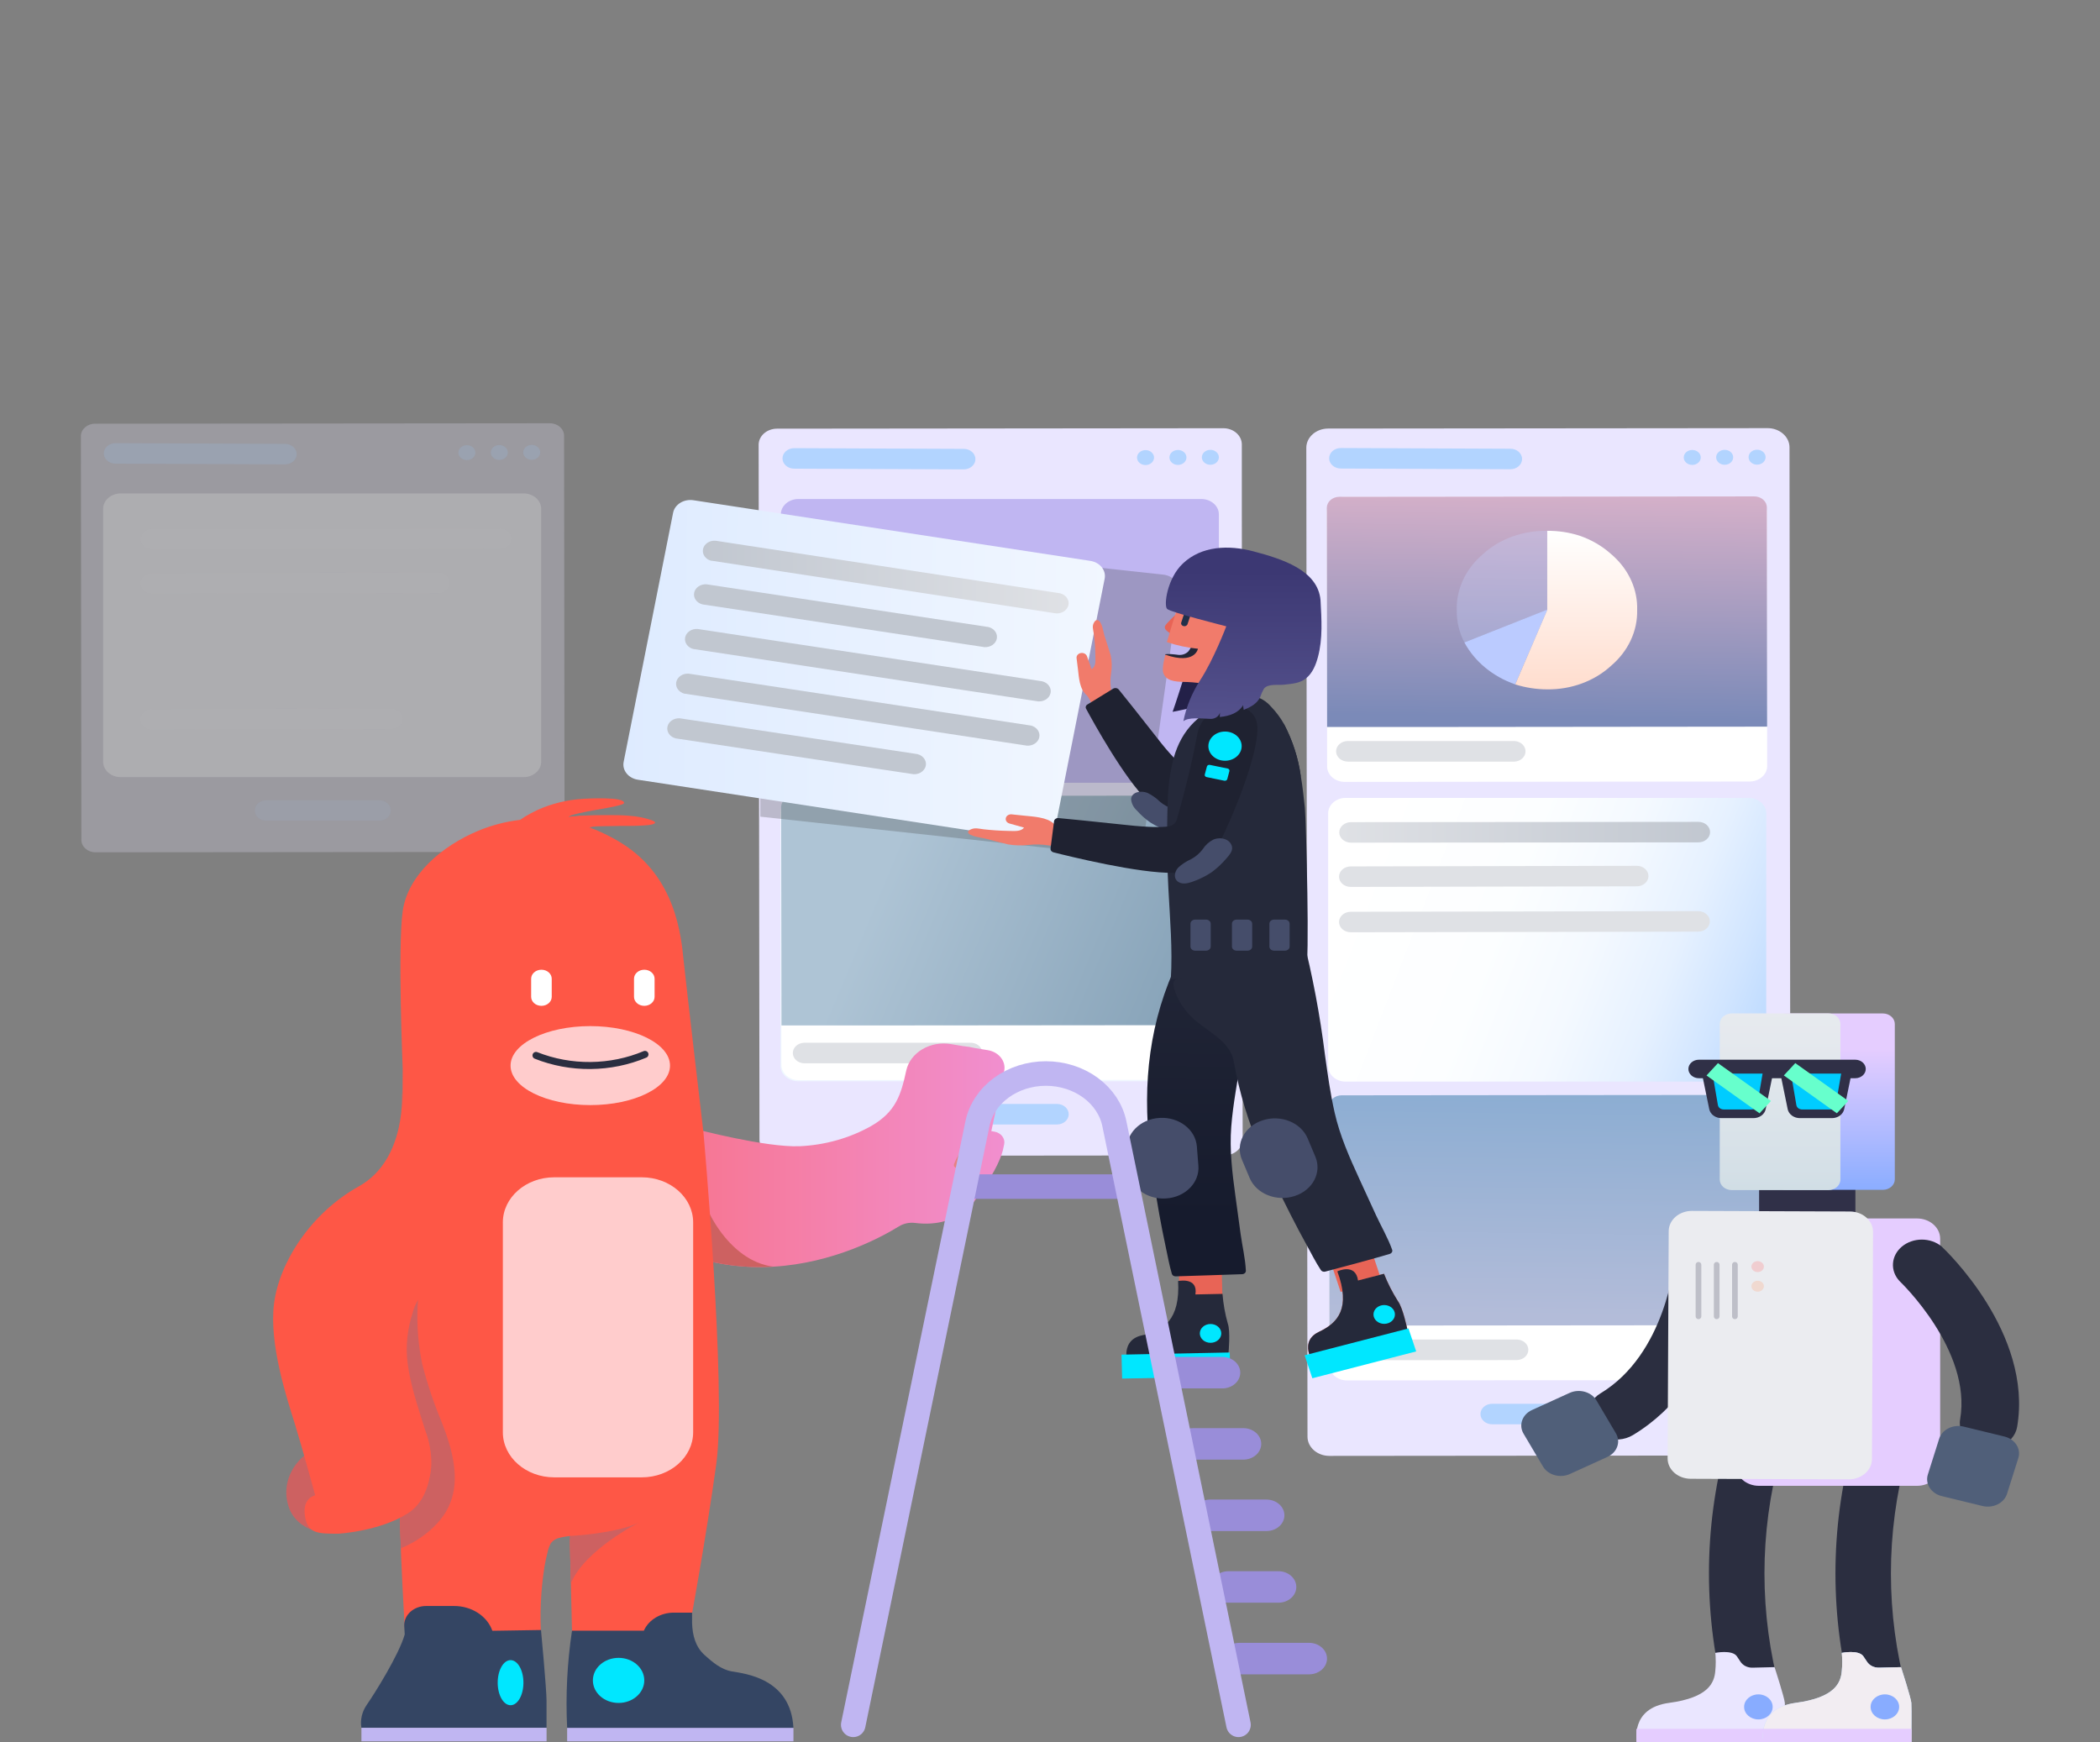 <svg width="804" height="667" viewBox="0 0 804 667" fill="none" xmlns="http://www.w3.org/2000/svg">
<rect x="0" y="0" width="804" height="667" fill="#808080" stroke="none"/>
<g opacity="0.5">
<path opacity="0.5" d="M210.534 162.067L36.388 162.227C33.393 162.23 30.967 164.363 30.97 166.991L31.155 321.594C31.158 324.222 33.589 326.35 36.584 326.347L210.73 326.187C213.725 326.185 216.151 324.052 216.148 321.424L215.963 166.821C215.96 164.193 213.53 162.064 210.534 162.067Z" fill="#EAE6FF"/>
<path opacity="0.5" d="M203.573 176.062C205.373 176.062 206.833 174.782 206.833 173.202C206.833 171.622 205.373 170.342 203.573 170.342C201.772 170.342 200.313 171.622 200.313 173.202C200.313 174.782 201.772 176.062 203.573 176.062Z" fill="#B2D4FF"/>
<path opacity="0.5" d="M191.162 176.114C192.962 176.114 194.422 174.833 194.422 173.253C194.422 171.673 192.962 170.393 191.162 170.393C189.362 170.393 187.902 171.673 187.902 173.253C187.902 174.833 189.362 176.114 191.162 176.114Z" fill="#B2D4FF"/>
<path opacity="0.5" d="M178.751 176.165C180.551 176.165 182.011 174.884 182.011 173.305C182.011 171.725 180.551 170.444 178.751 170.444C176.951 170.444 175.491 171.725 175.491 173.305C175.491 174.884 176.951 176.165 178.751 176.165Z" fill="#B2D4FF"/>
<path opacity="0.5" d="M109.125 177.807L44.205 177.538C43.019 177.538 41.881 177.124 41.042 176.388C40.203 175.652 39.732 174.654 39.732 173.613C39.732 172.572 40.203 171.573 41.042 170.837C41.881 170.101 43.019 169.688 44.205 169.688L109.125 169.957C110.311 169.957 111.449 170.37 112.288 171.106C113.127 171.843 113.598 172.841 113.598 173.882C113.598 174.923 113.127 175.921 112.288 176.657C111.449 177.393 110.311 177.807 109.125 177.807Z" fill="#B2D4FF"/>
<path opacity="0.5" d="M200.474 188.928H46.208C42.494 188.928 39.484 191.569 39.484 194.828V291.659C39.484 294.917 42.494 297.559 46.208 297.559H200.474C204.187 297.559 207.198 294.917 207.198 291.659V194.828C207.198 191.569 204.187 188.928 200.474 188.928Z" fill="white"/>
<path opacity="0.5" d="M58.327 210.362C57.14 210.362 56.002 209.948 55.164 209.212C54.325 208.476 53.853 207.477 53.853 206.436C53.853 205.396 54.325 204.397 55.164 203.661C56.002 202.925 57.14 202.511 58.327 202.511L191.352 202.396C192.538 202.396 193.676 202.81 194.515 203.546C195.354 204.282 195.825 205.28 195.825 206.321C195.825 207.362 195.354 208.36 194.515 209.096C193.676 209.833 192.538 210.246 191.352 210.246L58.327 210.362Z" fill="#DFE1E5"/>
<path opacity="0.5" d="M58.224 227.306C57.038 227.306 55.9 226.893 55.061 226.156C54.222 225.42 53.751 224.422 53.751 223.381C53.751 222.34 54.222 221.342 55.061 220.606C55.9 219.87 57.038 219.456 58.224 219.456L167.729 219.225C168.915 219.225 170.053 219.639 170.892 220.375C171.731 221.111 172.202 222.109 172.202 223.15C172.202 224.191 171.731 225.189 170.892 225.926C170.053 226.662 168.915 227.075 167.729 227.075L58.224 227.306Z" fill="#DFE1E5"/>
<path opacity="0.5" d="M58.224 279.396C57.038 279.396 55.9 278.983 55.061 278.246C54.222 277.51 53.751 276.512 53.751 275.471C53.751 274.43 54.222 273.432 55.061 272.696C55.9 271.959 57.038 271.546 58.224 271.546L149.705 271.302C150.891 271.302 152.029 271.716 152.868 272.452C153.707 273.188 154.178 274.186 154.178 275.227C154.178 276.268 153.707 277.267 152.868 278.003C152.029 278.739 150.891 279.152 149.705 279.152L58.239 279.396H58.224Z" fill="#DFE1E5"/>
<g opacity="0.5">
<path opacity="0.5" d="M102.006 314.26C100.819 314.26 99.681 313.846 98.843 313.11C98.004 312.374 97.532 311.376 97.532 310.335C97.532 309.294 98.004 308.295 98.843 307.559C99.681 306.823 100.819 306.41 102.006 306.41H145.159C146.345 306.41 147.483 306.823 148.322 307.559C149.16 308.295 149.632 309.294 149.632 310.335C149.632 311.376 149.16 312.374 148.322 313.11C147.483 313.846 146.345 314.26 145.159 314.26H102.006Z" fill="#B2D4FF"/>
</g>
</g>
<path d="M475.763 436.205C475.765 437.018 475.584 437.823 475.231 438.575C474.878 439.327 474.359 440.01 473.705 440.585C473.05 441.161 472.273 441.617 471.417 441.929C470.561 442.24 469.644 442.401 468.717 442.401L297.831 442.567C295.962 442.564 294.17 441.912 292.848 440.754C291.525 439.595 290.778 438.025 290.77 436.385L290.449 170.329C290.447 169.516 290.628 168.71 290.981 167.959C291.334 167.207 291.853 166.524 292.507 165.949C293.162 165.373 293.939 164.917 294.795 164.605C295.651 164.294 296.568 164.133 297.495 164.133L468.381 163.967C470.25 163.97 472.041 164.622 473.364 165.78C474.687 166.939 475.434 168.509 475.442 170.149V196.265L475.573 305.614L475.763 436.205Z" fill="#EAE6FF"/>
<path d="M361.537 430.549C360.35 430.549 359.213 430.135 358.374 429.399C357.535 428.663 357.064 427.665 357.064 426.624C357.064 425.583 357.535 424.584 358.374 423.848C359.213 423.112 360.35 422.698 361.537 422.698H404.69C405.876 422.698 407.014 423.112 407.853 423.848C408.692 424.584 409.163 425.583 409.163 426.624C409.163 427.665 408.692 428.663 407.853 429.399C407.014 430.135 405.876 430.549 404.69 430.549H361.537Z" fill="#B2D4FF"/>
<path d="M459.932 191.07H305.666C301.952 191.07 298.942 193.712 298.942 196.97V293.801C298.942 297.059 301.952 299.701 305.666 299.701H459.932C463.646 299.701 466.656 297.059 466.656 293.801V196.97C466.656 193.712 463.646 191.07 459.932 191.07Z" fill="#C0B6F2"/>
<path d="M459.8 305.358H305.535C301.821 305.358 298.81 307.999 298.81 311.258V408.088C298.81 411.347 301.821 413.989 305.535 413.989H459.8C463.514 413.989 466.525 411.347 466.525 408.088V311.258C466.525 307.999 463.514 305.358 459.8 305.358Z" fill="#EFF7FF"/>
<path d="M307.552 322.7C306.366 322.7 305.228 322.286 304.389 321.55C303.55 320.814 303.079 319.816 303.079 318.775C303.079 317.734 303.55 316.735 304.389 315.999C305.228 315.263 306.366 314.85 307.552 314.85L440.577 314.747C441.185 314.717 441.794 314.795 442.366 314.978C442.938 315.162 443.462 315.445 443.904 315.812C444.347 316.179 444.7 316.621 444.941 317.112C445.182 317.603 445.306 318.131 445.306 318.666C445.306 319.2 445.182 319.729 444.941 320.219C444.7 320.71 444.347 321.153 443.904 321.519C443.462 321.886 442.938 322.17 442.366 322.353C441.794 322.536 441.185 322.615 440.577 322.584L307.552 322.7Z" fill="#9CB4DB"/>
<path d="M307.45 339.657C306.263 339.657 305.125 339.243 304.287 338.507C303.448 337.771 302.976 336.773 302.976 335.732C302.976 334.691 303.448 333.692 304.287 332.956C305.125 332.22 306.263 331.807 307.45 331.807L416.954 331.563C418.141 331.563 419.279 331.977 420.117 332.713C420.956 333.449 421.428 334.447 421.428 335.488C421.428 336.529 420.956 337.527 420.117 338.263C419.279 339 418.141 339.413 416.954 339.413L307.435 339.657H307.45Z" fill="#9CB4DB"/>
<path d="M307.45 357.012C306.263 357.012 305.125 356.598 304.287 355.862C303.448 355.126 302.976 354.128 302.976 353.087C302.976 352.046 303.448 351.047 304.287 350.311C305.125 349.575 306.263 349.162 307.45 349.162L440.475 348.918C441.661 348.918 442.799 349.332 443.638 350.068C444.477 350.804 444.948 351.802 444.948 352.843C444.948 353.884 444.477 354.882 443.638 355.618C442.799 356.355 441.661 356.768 440.475 356.768L307.45 357.012Z" fill="#9CB4DB"/>
<path d="M333.572 398.609H307.727C305.111 398.609 302.991 400.47 302.991 402.765V406.357C302.991 408.652 305.111 410.513 307.727 410.513H333.572C336.188 410.513 338.309 408.652 338.309 406.357V402.765C338.309 400.47 336.188 398.609 333.572 398.609Z" fill="#31CBFF"/>
<path d="M463.396 177.961C465.197 177.961 466.656 176.68 466.656 175.1C466.656 173.521 465.197 172.24 463.396 172.24C461.596 172.24 460.136 173.521 460.136 175.1C460.136 176.68 461.596 177.961 463.396 177.961Z" fill="#B2D4FF"/>
<path d="M450.985 178.012C452.786 178.012 454.245 176.731 454.245 175.152C454.245 173.572 452.786 172.291 450.985 172.291C449.185 172.291 447.726 173.572 447.726 175.152C447.726 176.731 449.185 178.012 450.985 178.012Z" fill="#B2D4FF"/>
<path d="M438.575 178.063C440.375 178.063 441.835 176.783 441.835 175.203C441.835 173.623 440.375 172.343 438.575 172.343C436.774 172.343 435.315 173.623 435.315 175.203C435.315 176.783 436.774 178.063 438.575 178.063Z" fill="#B2D4FF"/>
<path d="M368.948 179.718L304.058 179.449C302.872 179.449 301.734 179.035 300.895 178.299C300.056 177.563 299.585 176.565 299.585 175.524C299.585 174.483 300.056 173.484 300.895 172.748C301.734 172.012 302.872 171.599 304.058 171.599L368.977 171.868C370.164 171.868 371.302 172.282 372.14 173.018C372.979 173.754 373.451 174.752 373.451 175.793C373.451 176.834 372.979 177.832 372.14 178.568C371.302 179.305 370.164 179.718 368.977 179.718H368.948Z" fill="#B2D4FF"/>
<path d="M460.266 304.665L305.796 304.807C302.074 304.81 299.06 307.461 299.064 310.726L299.18 407.685C299.183 410.951 302.204 413.596 305.926 413.592L460.396 413.45C464.118 413.447 467.132 410.797 467.128 407.531L467.012 310.572C467.008 307.306 463.988 304.662 460.266 304.665Z" fill="white"/>
<path d="M307.771 407.126C306.627 407.069 305.551 406.63 304.765 405.899C303.978 405.168 303.539 404.2 303.539 403.195C303.539 402.189 303.978 401.222 304.765 400.491C305.551 399.76 306.627 399.321 307.771 399.263H371.36C371.97 399.233 372.581 399.312 373.155 399.496C373.729 399.679 374.254 399.964 374.698 400.332C375.142 400.7 375.496 401.144 375.738 401.636C375.979 402.129 376.104 402.659 376.104 403.195C376.104 403.731 375.979 404.261 375.738 404.754C375.496 405.246 375.142 405.69 374.698 406.058C374.254 406.426 373.729 406.71 373.155 406.894C372.581 407.078 371.97 407.157 371.36 407.126H307.757H307.771Z" fill="#DFE1E5"/>
<path d="M467.022 308.859L467.139 392.517L336.511 392.632H299.19L299.073 308.988C299.071 308.434 299.194 307.886 299.434 307.374C299.674 306.862 300.027 306.397 300.473 306.005C300.918 305.612 301.447 305.301 302.03 305.089C302.613 304.877 303.237 304.768 303.868 304.768L462.227 304.614C462.86 304.614 463.487 304.724 464.072 304.938C464.657 305.152 465.187 305.465 465.633 305.86C466.079 306.254 466.431 306.723 466.669 307.238C466.908 307.753 467.027 308.304 467.022 308.859Z" fill="url(#paint0_linear_570_157)"/>
<path opacity="0.29" d="M290.975 203.358C291.431 203.314 291.892 203.314 292.349 203.358L445.416 220.033C447.187 220.229 448.797 221.033 449.894 222.269C450.99 223.505 451.482 225.072 451.263 226.626L437.683 322.7C437.46 324.251 436.546 325.662 435.141 326.624C433.735 327.585 431.953 328.019 430.184 327.831L291.092 312.695L290.975 203.358Z" fill="#4B4C4C"/>
<path d="M417.459 214.761L265.481 191.535C261.822 190.976 258.34 193.125 257.702 196.336L238.767 291.73C238.13 294.94 240.58 297.996 244.238 298.555L396.216 321.781C399.875 322.341 403.357 320.191 403.995 316.981L422.929 221.587C423.567 218.376 421.117 215.32 417.459 214.761Z" fill="url(#paint1_linear_570_157)"/>
<path d="M272.366 214.736C271.292 214.476 270.368 213.874 269.773 213.048C269.178 212.222 268.956 211.231 269.15 210.269C269.344 209.307 269.939 208.442 270.821 207.845C271.702 207.248 272.806 206.961 273.916 207.039L404.997 227.037C405.619 227.078 406.224 227.234 406.774 227.493C407.324 227.752 407.805 228.109 408.188 228.542C408.571 228.974 408.847 229.472 408.997 230.003C409.148 230.534 409.17 231.088 409.063 231.627C408.955 232.166 408.72 232.68 408.373 233.135C408.025 233.59 407.574 233.976 407.046 234.268C406.519 234.561 405.927 234.753 405.31 234.833C404.693 234.913 404.063 234.879 403.462 234.733L272.366 214.684V214.736Z" fill="url(#paint2_linear_570_157)"/>
<path d="M268.975 231.423C267.904 231.163 266.981 230.562 266.388 229.738C265.794 228.913 265.571 227.925 265.763 226.964C265.954 226.004 266.547 225.14 267.424 224.542C268.302 223.943 269.401 223.653 270.509 223.727L378.421 240.082C379.492 240.342 380.414 240.943 381.008 241.767C381.601 242.591 381.824 243.58 381.633 244.541C381.441 245.501 380.849 246.365 379.971 246.963C379.094 247.561 377.994 247.852 376.886 247.778L268.975 231.423Z" fill="url(#paint3_linear_570_157)"/>
<path d="M265.525 248.522C264.454 248.261 263.532 247.66 262.938 246.836C262.344 246.012 262.122 245.023 262.313 244.063C262.505 243.102 263.097 242.239 263.974 241.64C264.852 241.042 265.952 240.751 267.06 240.826L398.155 260.733C398.778 260.775 399.383 260.93 399.933 261.189C400.482 261.448 400.964 261.806 401.347 262.238C401.73 262.67 402.005 263.168 402.156 263.699C402.307 264.231 402.329 264.784 402.221 265.323C402.114 265.863 401.879 266.376 401.532 266.831C401.184 267.286 400.732 267.672 400.205 267.965C399.677 268.257 399.086 268.45 398.469 268.53C397.851 268.61 397.222 268.575 396.621 268.429L265.525 248.509V248.522Z" fill="url(#paint4_linear_570_157)"/>
<path d="M262.119 265.633C261.048 265.372 260.126 264.772 259.532 263.947C258.938 263.123 258.715 262.134 258.907 261.174C259.099 260.213 259.691 259.35 260.568 258.751C261.446 258.153 262.545 257.862 263.654 257.937L394.691 277.806C395.762 278.066 396.684 278.667 397.278 279.491C397.871 280.315 398.094 281.304 397.903 282.265C397.711 283.225 397.119 284.089 396.241 284.687C395.364 285.286 394.264 285.576 393.156 285.502L262.06 265.594L262.119 265.633Z" fill="url(#paint5_linear_570_157)"/>
<path d="M258.742 282.731C257.671 282.471 256.749 281.87 256.155 281.046C255.561 280.221 255.339 279.233 255.53 278.272C255.722 277.312 256.314 276.448 257.191 275.85C258.069 275.251 259.169 274.961 260.277 275.035L350.368 288.606C350.991 288.648 351.596 288.803 352.146 289.062C352.695 289.321 353.177 289.679 353.56 290.111C353.943 290.543 354.219 291.041 354.369 291.572C354.52 292.104 354.542 292.657 354.434 293.196C354.327 293.736 354.092 294.249 353.745 294.704C353.397 295.159 352.945 295.545 352.418 295.838C351.89 296.13 351.299 296.323 350.682 296.403C350.064 296.483 349.435 296.448 348.834 296.302L258.742 282.731Z" fill="url(#paint6_linear_570_157)"/>
<path d="M676.725 163.934L508.513 164.089C503.879 164.093 500.126 167.393 500.131 171.459L500.583 550.097C500.588 554.163 504.349 557.456 508.983 557.452L677.194 557.297C681.828 557.293 685.581 553.993 685.576 549.927L685.124 171.289C685.119 167.223 681.359 163.93 676.725 163.934Z" fill="#EAE6FF"/>
<path d="M571.278 545.35C570.092 545.35 568.954 544.936 568.115 544.2C567.277 543.464 566.805 542.466 566.805 541.425C566.805 540.384 567.277 539.385 568.115 538.649C568.954 537.913 570.092 537.5 571.278 537.5H614.431C615.618 537.5 616.755 537.913 617.594 538.649C618.433 539.385 618.905 540.384 618.905 541.425C618.905 542.466 618.433 543.464 617.594 544.2C616.755 544.936 615.618 545.35 614.431 545.35H571.293H571.278Z" fill="#B2D4FF"/>
<path d="M672.714 177.91C674.514 177.91 675.974 176.629 675.974 175.049C675.974 173.469 674.514 172.189 672.714 172.189C670.914 172.189 669.454 173.469 669.454 175.049C669.454 176.629 670.914 177.91 672.714 177.91Z" fill="#B2D4FF"/>
<path d="M660.303 177.961C662.104 177.961 663.563 176.68 663.563 175.1C663.563 173.521 662.104 172.24 660.303 172.24C658.503 172.24 657.043 173.521 657.043 175.1C657.043 176.68 658.503 177.961 660.303 177.961Z" fill="#B2D4FF"/>
<path d="M647.892 178.012C649.693 178.012 651.152 176.731 651.152 175.152C651.152 173.572 649.693 172.291 647.892 172.291C646.092 172.291 644.632 173.572 644.632 175.152C644.632 176.731 646.092 178.012 647.892 178.012Z" fill="#B2D4FF"/>
<path d="M578.266 179.667L513.347 179.397C512.16 179.397 511.022 178.984 510.184 178.248C509.345 177.512 508.873 176.513 508.873 175.472C508.873 174.431 509.345 173.433 510.184 172.697C511.022 171.961 512.16 171.547 513.347 171.547L578.266 171.817C579.452 171.817 580.59 172.23 581.429 172.966C582.268 173.702 582.739 174.701 582.739 175.742C582.739 176.783 582.268 177.781 581.429 178.517C580.59 179.253 579.452 179.667 578.266 179.667Z" fill="#B2D4FF"/>
<path d="M669.483 305.512H515.218C511.504 305.512 508.493 308.153 508.493 311.412V408.243C508.493 411.501 511.504 414.143 515.218 414.143H669.483C673.197 414.143 676.208 411.501 676.208 408.243V311.412C676.208 308.153 673.197 305.512 669.483 305.512Z" fill="url(#paint7_linear_570_157)"/>
<path d="M517.22 322.648C516.034 322.648 514.896 322.235 514.057 321.499C513.218 320.763 512.747 319.764 512.747 318.723C512.747 317.682 513.218 316.684 514.057 315.948C514.896 315.212 516.034 314.798 517.22 314.798L650.246 314.683C651.432 314.683 652.57 315.096 653.409 315.832C654.248 316.569 654.719 317.567 654.719 318.608C654.719 319.649 654.248 320.647 653.409 321.383C652.57 322.119 651.432 322.533 650.246 322.533L517.22 322.648Z" fill="url(#paint8_linear_570_157)"/>
<path d="M517.133 339.593C515.946 339.593 514.809 339.179 513.97 338.443C513.131 337.707 512.66 336.709 512.66 335.668C512.66 334.627 513.131 333.629 513.97 332.892C514.809 332.156 515.946 331.743 517.133 331.743L626.652 331.512C627.838 331.512 628.976 331.925 629.815 332.662C630.654 333.398 631.125 334.396 631.125 335.437C631.125 336.478 630.654 337.476 629.815 338.212C628.976 338.948 627.838 339.362 626.652 339.362L517.147 339.593H517.133Z" fill="url(#paint9_linear_570_157)"/>
<path d="M517.133 356.961C515.946 356.961 514.809 356.547 513.97 355.811C513.131 355.075 512.66 354.076 512.66 353.035C512.66 351.994 513.131 350.996 513.97 350.26C514.809 349.524 515.946 349.11 517.133 349.11L650.158 348.867C651.345 348.867 652.482 349.28 653.321 350.016C654.16 350.752 654.631 351.751 654.631 352.792C654.631 353.833 654.16 354.831 653.321 355.567C652.482 356.303 651.345 356.717 650.158 356.717L517.133 356.961Z" fill="url(#paint10_linear_570_157)"/>
<path d="M670.554 419.298L515.586 419.441C511.856 419.444 508.836 422.1 508.84 425.373L508.956 522.64C508.96 525.912 511.987 528.563 515.717 528.559L670.684 528.417C674.414 528.414 677.434 525.758 677.43 522.485L677.314 425.218C677.31 421.945 674.284 419.295 670.554 419.298Z" fill="url(#paint11_linear_570_157)"/>
<path d="M516.855 520.773C516.243 520.804 515.63 520.724 515.055 520.54C514.479 520.356 513.952 520.07 513.507 519.701C513.061 519.332 512.706 518.886 512.464 518.393C512.221 517.899 512.096 517.367 512.096 516.829C512.096 516.291 512.221 515.759 512.464 515.265C512.706 514.771 513.061 514.326 513.507 513.957C513.952 513.588 514.479 513.302 515.055 513.118C515.63 512.933 516.243 512.854 516.855 512.885H580.649C581.839 512.885 582.98 513.299 583.822 514.038C584.664 514.776 585.136 515.778 585.136 516.822C585.136 517.867 584.664 518.868 583.822 519.607C582.98 520.345 581.839 520.76 580.649 520.76L516.855 520.824V520.773Z" fill="#DFE1E5"/>
<path d="M677.333 423.494L677.436 507.407L546.398 507.523H508.961L508.859 423.622C508.857 423.067 508.98 422.517 509.221 422.003C509.462 421.49 509.815 421.023 510.262 420.63C510.709 420.236 511.24 419.924 511.824 419.711C512.409 419.499 513.035 419.389 513.668 419.389L672.509 419.235C673.145 419.235 673.775 419.345 674.362 419.56C674.949 419.774 675.482 420.088 675.931 420.484C676.379 420.88 676.734 421.349 676.975 421.866C677.215 422.382 677.337 422.936 677.333 423.494Z" fill="url(#paint12_linear_570_157)"/>
<path d="M669.695 190.121L514.728 190.263C510.998 190.267 507.978 192.922 507.982 196.195L508.098 293.462C508.102 296.735 511.128 299.385 514.858 299.382L669.826 299.239C673.556 299.236 676.576 296.58 676.572 293.307L676.456 196.041C676.452 192.768 673.425 190.117 669.695 190.121Z" fill="white"/>
<path d="M516.022 291.607C514.831 291.607 513.69 291.192 512.848 290.454C512.007 289.715 511.534 288.714 511.534 287.669C511.534 286.625 512.007 285.623 512.848 284.885C513.69 284.146 514.831 283.731 516.022 283.731H579.815C580.963 283.789 582.043 284.23 582.832 284.963C583.622 285.696 584.061 286.667 584.061 287.676C584.061 288.685 583.622 289.655 582.832 290.389C582.043 291.122 580.963 291.563 579.815 291.62H516.036L516.022 291.607Z" fill="#DFE1E5"/>
<path d="M676.456 194.315L676.559 278.229L545.536 278.357H508.084L507.982 194.456C507.98 193.901 508.103 193.351 508.344 192.837C508.584 192.324 508.938 191.857 509.385 191.464C509.832 191.071 510.363 190.759 510.947 190.546C511.532 190.333 512.158 190.223 512.791 190.223L671.632 190.069C672.268 190.068 672.897 190.176 673.484 190.389C674.071 190.602 674.604 190.915 675.053 191.31C675.501 191.705 675.856 192.173 676.097 192.689C676.338 193.205 676.46 193.758 676.456 194.315Z" fill="url(#paint13_linear_570_157)"/>
<path fill-rule="evenodd" clip-rule="evenodd" d="M592.372 233.565L580.122 262.054C571.544 259.058 564.583 253.312 560.651 245.982L592.285 233.45L592.372 233.565Z" fill="#BBCBFF"/>
<path fill-rule="evenodd" clip-rule="evenodd" d="M592.372 203.243V233.565L592.285 233.501L560.651 245.982C558.636 242.085 557.638 237.844 557.727 233.565C557.727 233.04 557.727 232.501 557.727 231.975C558.025 224.496 561.608 217.409 567.726 212.196C567.799 212.196 567.843 212.119 567.843 212.08C571.002 209.226 574.794 206.969 578.985 205.449C583.176 203.929 587.677 203.178 592.212 203.243H592.372Z" fill="#C7D4FF" fill-opacity="0.3"/>
<path fill-rule="evenodd" clip-rule="evenodd" d="M580.122 262.054L592.372 233.565V203.243C596.568 203.211 600.736 203.837 604.681 205.09C609.22 206.643 613.331 209.026 616.741 212.08C622.964 217.318 626.578 224.501 626.798 232.065C626.798 232.569 626.798 233.069 626.798 233.565C626.895 237.548 626.052 241.506 624.324 245.19C622.596 248.873 620.019 252.204 616.756 254.974C613.602 257.865 609.802 260.155 605.594 261.7C601.386 263.245 596.86 264.012 592.299 263.952C588.147 263.933 584.028 263.291 580.122 262.054Z" fill="url(#paint14_linear_570_157)"/>
<path d="M384.458 438.116L383.961 440.425C382.894 444.517 379.81 450.892 372.617 460.499C372.617 460.499 366.127 470.222 350.369 468.26C348.201 467.983 345.995 468.442 344.2 469.542C337.431 473.711 319.129 483.652 296.047 484.999C292.153 485.232 288.243 485.207 284.353 484.922C279.135 484.528 273.979 483.646 268.974 482.292C265.9 481.483 262.887 480.502 259.955 479.355L263.653 452.329L266.402 432.332C266.402 432.332 292.948 439.361 306.075 438.886C315.863 438.45 325.349 435.77 333.587 431.113C343.001 425.687 344.974 419.12 346.962 409.897C347.706 406.58 349.912 403.654 353.102 401.756C356.291 399.859 360.205 399.143 363.993 399.764L368.729 400.546C370.211 400.679 371.678 400.919 373.114 401.265L378.231 402.111C380.265 402.45 382.063 403.483 383.23 404.984C384.397 406.484 384.839 408.33 384.458 410.115L382.543 419.094L379.532 433.101L380.701 433.294C381.923 433.505 383.001 434.129 383.703 435.031C384.406 435.933 384.677 437.041 384.458 438.116Z" fill="url(#paint15_linear_570_157)"/>
<path d="M296.004 484.986C292.109 485.219 288.199 485.194 284.309 484.909C279.106 484.516 273.966 483.639 268.975 482.292C268.682 477.739 266.913 450.559 266.796 448.711C267.673 461.564 278.959 482.78 296.004 484.986Z" fill="#CD6161"/>
<path d="M274.237 560.537C270.305 589.038 264.384 621.003 264.384 621.003L260.452 633.958L219.097 628.827V628.519C219.01 624.722 218.917 620.926 218.82 617.129L218.381 598.735L218.206 591.552C218.206 591.039 218.206 590.513 218.206 589.987C218.219 589.655 218.268 589.324 218.352 589C218.437 588.71 218.486 588.413 218.498 588.114C218.145 588.124 217.793 588.158 217.445 588.217L216.364 588.371C215.656 588.472 214.957 588.618 214.273 588.807C213.558 588.955 212.884 589.228 212.292 589.609C211.699 589.99 211.2 590.472 210.823 591.026C210.261 592.086 209.862 593.208 209.639 594.361C209.157 596.157 208.791 597.966 208.47 599.8C206.999 609.092 206.593 618.489 207.257 627.852L155.084 625.287C155.084 625.287 154.119 609.612 153.491 594.053C153.491 593.643 153.491 593.232 153.491 592.835C153.315 588.551 153.169 584.318 153.082 580.457C153.082 580.021 153.082 579.597 153.082 579.174C152.95 573.299 152.965 568.399 153.199 565.68L154.178 409.32C154.178 409.32 152.219 362.668 154.178 348.854C156.137 335.039 169.103 323.982 182.976 318.146C188.055 316.019 193.479 314.595 199.056 313.926C199.246 313.926 200.664 312.874 200.839 312.772C202.469 311.784 204.162 310.88 205.912 310.065C211.262 307.678 217.102 306.252 223.088 305.871C224.915 305.743 238.92 305.011 238.92 307.384C238.92 307.923 237.531 308.205 237.122 308.334C235.66 308.744 234.096 309.026 232.575 309.321C228.775 310.027 224.915 310.604 221.144 311.515C220.471 311.681 219.799 311.823 219.141 312.028C218.577 312.171 218.071 312.451 217.679 312.836C218.188 312.678 218.72 312.583 219.258 312.554C219.872 312.554 220.486 312.554 221.1 312.425C221.714 312.297 222.401 312.323 223.044 312.297C226.085 312.143 229.125 312.092 232.166 312.092C235.207 312.092 238.116 312.092 241.083 312.361C243.932 312.556 246.734 313.114 249.401 314.016C252.441 315.106 249.781 315.748 248.334 315.914C245.672 316.149 242.998 316.256 240.323 316.235C238.349 316.235 236.376 316.235 234.476 316.299C232.575 316.363 230.719 316.299 228.848 316.402C227.776 316.407 226.709 316.537 225.675 316.787C226.387 317.143 227.136 317.44 227.912 317.672C228.658 317.979 229.374 318.3 230.134 318.634C231.596 319.313 233.058 320.045 234.519 320.827L234.753 320.942C235.894 321.571 237.019 322.225 238.116 322.931C258.786 335.886 260.759 358.346 261.739 367.825C262.718 377.304 269.311 433.55 269.311 433.55C269.311 433.55 278.169 531.971 274.237 560.537Z" fill="url(#paint16_linear_570_157)"/>
<path d="M115.908 557.856C113.068 560.412 111.084 563.605 110.174 567.085C109.264 570.564 109.462 574.196 110.747 577.584C111.785 580.327 113.805 582.703 116.507 584.356C119.262 586.044 122.546 586.94 125.906 586.922C125.419 586.697 124.998 586.376 124.676 585.984C124.354 585.592 124.14 585.141 124.05 584.664C123.29 581.791 123.743 578.866 123.699 575.955C123.655 573.043 122.427 571.029 121.638 568.361C120.331 563.949 119.735 559.398 119.869 554.842C118.422 555.711 117.093 556.722 115.908 557.856Z" fill="#CD6161"/>
<path d="M167.276 583.394C163.54 587.41 158.817 590.633 153.462 592.822C153.286 588.538 153.14 584.305 153.052 580.444C153.052 580.008 153.052 579.585 153.052 579.161C162.92 574.621 165.931 565.334 164.981 557.022C164.001 548.39 158.096 536.294 156.122 522.479C155.633 518.954 155.588 515.392 155.991 511.858C156.35 508.73 157.02 505.636 157.993 502.61C158.438 500.87 159.152 499.192 160.113 497.621C159.996 498.518 159.894 499.404 159.879 500.301C159.544 507.739 160.156 515.187 161.706 522.505C163.574 529.747 165.957 536.88 168.84 543.862C173.956 556.766 178.225 571.735 167.276 583.394Z" fill="#CD6161"/>
<path d="M153.871 417.298C153.871 417.298 156.093 443.812 137.411 454.227C118.729 464.643 106.888 483.601 104.915 499.121C102.941 514.642 109.841 535.409 112.794 544.913C115.747 554.418 120.673 572.555 120.673 572.555C120.673 572.555 115.747 573.415 116.726 580.329C117.706 587.242 121.652 587.242 129.532 587.242C129.532 587.242 145.275 586.37 156.108 579.469C166.94 572.568 165.96 555.278 163.007 548.364C163.007 548.364 148.228 519.85 160.084 496.53L153.871 417.298Z" fill="url(#paint17_linear_570_157)"/>
<path d="M245.688 450.777H212.212C201.337 450.777 192.521 458.512 192.521 468.054V548.389C192.521 557.932 201.337 565.667 212.212 565.667H245.688C256.563 565.667 265.379 557.932 265.379 548.389V468.054C265.379 458.512 256.563 450.777 245.688 450.777Z" fill="#FFCCCC"/>
<path d="M225.997 423.135C242.854 423.135 256.52 416.364 256.52 408.012C256.52 399.659 242.854 392.889 225.997 392.889C209.14 392.889 195.474 399.659 195.474 408.012C195.474 416.364 209.14 423.135 225.997 423.135Z" fill="#FFCCCC"/>
<path d="M205.21 404.112C211.774 406.727 218.912 408.046 226.12 407.978C233.329 407.909 240.432 406.454 246.93 403.715" stroke="#2B2E40" stroke-width="2.69" stroke-linecap="round" stroke-linejoin="round"/>
<path d="M303.78 661.561H217.138V666.743H303.78V661.561Z" fill="#C0B6F2"/>
<path d="M209.259 661.561H138.376V666.743H209.259V661.561Z" fill="#C0B6F2"/>
<path d="M207.125 624.12L188.575 624.415L188.472 624.338C187.493 621.594 185.535 619.198 182.888 617.503C180.241 615.808 177.043 614.904 173.766 614.923H163.227C162.085 614.911 160.953 615.104 159.9 615.49C158.847 615.877 157.895 616.448 157.102 617.168C156.31 617.889 155.693 618.744 155.291 619.681C154.889 620.619 154.709 621.618 154.763 622.619L154.953 625.813C152.731 633.65 143.258 648.696 140.335 652.89C138.572 655.49 137.876 658.541 138.361 661.536H209.245V651.159C209.259 646.874 207.125 624.12 207.125 624.12Z" fill="#344563"/>
<path d="M280.143 639.961C276.006 639.23 272.673 636.318 269.822 633.765C266.212 630.546 265.13 626.069 264.969 621.554V618.745C264.969 618.322 264.969 617.911 264.969 617.462H257.982C255.497 617.464 253.071 618.125 251.023 619.359C248.975 620.593 247.4 622.342 246.506 624.376H218.995C217.147 636.705 216.526 649.151 217.138 661.574H303.766C302.786 642.552 285.055 640.82 280.143 639.961Z" fill="#344563"/>
<path d="M236.829 652.044C242.263 652.044 246.667 648.179 246.667 643.411C246.667 638.644 242.263 634.779 236.829 634.779C231.396 634.779 226.991 638.644 226.991 643.411C226.991 648.179 231.396 652.044 236.829 652.044Z" fill="#00E7FF"/>
<path d="M195.474 652.916C198.195 652.916 200.401 649.051 200.401 644.283C200.401 639.516 198.195 635.651 195.474 635.651C192.754 635.651 190.548 639.516 190.548 644.283C190.548 649.051 192.754 652.916 195.474 652.916Z" fill="#00E7FF"/>
<path d="M207.3 371.301H207.286C205.114 371.301 203.354 372.846 203.354 374.751V381.678C203.354 383.584 205.114 385.128 207.286 385.128H207.3C209.472 385.128 211.233 383.584 211.233 381.678V374.751C211.233 372.846 209.472 371.301 207.3 371.301Z" fill="white"/>
<path d="M246.682 371.301H246.667C244.495 371.301 242.735 372.846 242.735 374.751V381.678C242.735 383.584 244.495 385.128 246.667 385.128H246.682C248.854 385.128 250.614 383.584 250.614 381.678V374.751C250.614 372.846 248.854 371.301 246.682 371.301Z" fill="white"/>
<path d="M244.708 582.945C244.708 582.945 223.921 593.309 218.556 606.265L218.118 588.127C218.118 588.127 235.835 587.268 244.708 582.945Z" fill="#CD6161"/>
<path d="M368.13 446.377C369.807 442.204 372.748 438.51 376.637 435.692C378.099 434.615 375.994 432.793 374.547 433.858C370.286 436.985 367.081 441.074 365.279 445.684C364.65 447.262 367.501 447.942 368.203 446.377H368.13Z" fill="#E68181"/>
<path d="M673.489 464.399H710.356V455.317H673.489V464.399Z" fill="#303048"/>
<path d="M614.198 550.275C615.945 550.993 617.875 551.299 619.798 551.162C621.721 551.025 623.57 550.449 625.161 549.493C659.251 528.97 662.964 485.64 663.169 483.806C663.272 481.283 662.251 478.824 660.323 476.951C658.395 475.077 655.712 473.936 652.841 473.769C649.97 473.602 647.138 474.423 644.946 476.057C642.753 477.691 641.372 480.011 641.095 482.523C641.095 483.088 637.806 518.439 612.707 533.536C611.113 534.502 609.836 535.818 609.003 537.353C608.171 538.888 607.812 540.587 607.963 542.282C608.114 543.976 608.77 545.607 609.864 547.009C610.958 548.412 612.452 549.538 614.198 550.275Z" fill="#2B2E40"/>
<path d="M618.66 548.799L611.212 536.208C609.267 532.919 604.652 531.637 600.904 533.344L586.554 539.879C582.807 541.586 581.345 545.635 583.29 548.924L590.738 561.515C592.683 564.804 597.298 566.086 601.046 564.379L615.396 557.844C619.144 556.137 620.605 552.088 618.66 548.799Z" fill="#505F79"/>
<path d="M683.853 455.587H720.837C723.38 455.587 725.442 453.778 725.442 451.546V392.081C725.442 389.849 723.38 388.04 720.837 388.04H683.853C681.31 388.04 679.248 389.849 679.248 392.081V451.546C679.248 453.778 681.31 455.587 683.853 455.587Z" fill="url(#paint18_linear_570_157)"/>
<path d="M663.037 455.689H699.992C702.543 455.689 704.611 453.875 704.611 451.636V392.081C704.611 389.842 702.543 388.027 699.992 388.027H663.037C660.486 388.027 658.418 389.842 658.418 392.081V451.636C658.418 453.875 660.486 455.689 663.037 455.689Z" fill="url(#paint19_linear_570_157)"/>
<path d="M650.451 412.847H710.283C712.511 412.847 714.318 411.262 714.318 409.307V409.294C714.318 407.339 712.511 405.754 710.283 405.754H650.451C648.222 405.754 646.416 407.339 646.416 409.294V409.307C646.416 411.262 648.222 412.847 650.451 412.847Z" fill="#303047"/>
<path d="M689.174 428.124H701.351C702.469 428.128 703.553 427.788 704.413 427.162C705.274 426.536 705.856 425.664 706.058 424.7L708.982 410.462H681.514L684.438 424.751C684.653 425.71 685.245 426.573 686.11 427.19C686.976 427.806 688.06 428.137 689.174 428.124Z" fill="#303047"/>
<path d="M659.148 428.124H671.325C672.439 428.125 673.517 427.782 674.372 427.156C675.227 426.53 675.804 425.661 676.003 424.699L678.927 410.41H651.474L654.398 424.699C654.598 425.672 655.186 426.55 656.056 427.177C656.927 427.804 658.022 428.14 659.148 428.124Z" fill="#303047"/>
<path d="M659.909 424.802H670.565C671.096 424.801 671.608 424.634 672.01 424.331C672.413 424.027 672.678 423.607 672.758 423.147L674.819 411.064H655.64L657.716 423.147C657.796 423.607 658.061 424.027 658.463 424.331C658.866 424.634 659.378 424.801 659.909 424.802Z" fill="#00CCFF"/>
<path d="M653.35 411.79L673.651 426.277L678.032 421.55L657.731 407.064L653.35 411.79Z" fill="#67FFCC"/>
<path d="M689.978 424.802H700.635C701.165 424.801 701.678 424.634 702.08 424.331C702.482 424.027 702.747 423.607 702.828 423.147L704.903 411.064H685.681L687.756 423.147C687.834 423.613 688.103 424.038 688.512 424.342C688.921 424.647 689.442 424.81 689.978 424.802Z" fill="#00CCFF"/>
<path d="M682.958 411.778L703.258 426.265L707.639 421.538L687.339 407.052L682.958 411.778Z" fill="#67FFCC"/>
<path d="M681.544 647.606L660.873 652.018C652.088 619.421 652.088 585.476 660.873 552.879L681.544 557.291C673.533 586.986 673.533 617.911 681.544 647.606Z" fill="#2B2E40"/>
<path d="M679.409 638.332C679.409 638.332 683.181 650.004 683.341 652.018C683.502 654.032 683.341 667 683.341 667H626.711C626.711 667 623.919 654.032 639.019 652.018C654.12 650.004 656.327 644.322 656.707 639.833C656.946 637.516 656.946 635.184 656.707 632.868C656.707 632.868 663.154 631.585 664.952 634.15C665.493 634.92 665.96 635.613 666.341 636.228C666.797 636.947 667.469 637.541 668.283 637.948C669.097 638.356 670.023 638.559 670.96 638.537L679.409 638.332Z" fill="#EAE6FF"/>
<path d="M683.415 661.959H626.506V667H683.415V661.959Z" fill="url(#paint20_linear_570_157)"/>
<path d="M673.211 658.355C676.231 658.355 678.678 656.207 678.678 653.557C678.678 650.908 676.231 648.76 673.211 648.76C670.192 648.76 667.744 650.908 667.744 653.557C667.744 656.207 670.192 658.355 673.211 658.355Z" fill="#88ACFF"/>
<path d="M729.959 647.606L709.303 652.018C700.518 619.421 700.518 585.476 709.303 552.879L729.959 557.291C721.948 586.986 721.948 617.911 729.959 647.606Z" fill="#2B2E40"/>
<path d="M727.532 638.345C727.617 638.344 727.7 638.367 727.768 638.411C727.837 638.455 727.887 638.517 727.912 638.588C728.453 640.269 731.611 650.133 731.772 652.018C731.932 653.904 731.772 667 731.772 667H675.141C675.141 667 672.349 654.032 687.449 652.018C702.55 650.004 704.757 644.322 705.137 639.833C705.376 637.516 705.376 635.184 705.137 632.868C705.137 632.868 711.569 631.585 713.382 634.15C713.923 634.92 714.376 635.625 714.771 636.228C715.226 636.945 715.895 637.538 716.707 637.945C717.518 638.352 718.441 638.557 719.375 638.537L727.532 638.345Z" fill="#B2D4FF"/>
<path d="M727.825 638.332C727.825 638.332 731.596 650.004 731.772 652.018C731.947 654.032 731.772 667 731.772 667H675.141C675.141 667 672.349 654.032 687.449 652.018C702.55 650.004 704.757 644.322 705.137 639.833C705.376 637.516 705.376 635.184 705.137 632.868C705.137 632.868 711.569 631.585 713.382 634.15C713.923 634.92 714.376 635.613 714.771 636.228C715.226 636.945 715.895 637.538 716.707 637.945C717.518 638.352 718.441 638.557 719.375 638.537L727.825 638.332Z" fill="#F2EDF2"/>
<path d="M731.845 661.959H674.936V667H731.845V661.959Z" fill="url(#paint21_linear_570_157)"/>
<path d="M721.641 658.355C724.661 658.355 727.108 656.207 727.108 653.557C727.108 650.908 724.661 648.76 721.641 648.76C718.622 648.76 716.174 650.908 716.174 653.557C716.174 656.207 718.622 658.355 721.641 658.355Z" fill="#88ACFF"/>
<path d="M673.43 568.913H733.95C738.842 568.913 742.808 565.432 742.808 561.139V474.314C742.808 470.021 738.842 466.541 733.95 466.541H673.43C668.538 466.541 664.572 470.021 664.572 474.314V561.139C664.572 565.432 668.538 568.913 673.43 568.913Z" fill="url(#paint22_linear_570_157)"/>
<path d="M647.291 566.212L707.781 566.434C712.681 566.452 716.671 562.981 716.691 558.681L717.106 471.69C717.127 467.39 713.171 463.889 708.27 463.871L647.781 463.649C642.88 463.631 638.891 467.102 638.871 471.402L638.455 558.393C638.435 562.693 642.391 566.194 647.291 566.212Z" fill="url(#paint23_linear_570_157)"/>
<g opacity="0.49">
<path opacity="0.49" d="M664.221 484.281V504.008" stroke="#303048" stroke-width="2.17" stroke-linecap="round" stroke-linejoin="round"/>
<path opacity="0.49" d="M657.248 484.281V504.008" stroke="#303048" stroke-width="2.17" stroke-linecap="round" stroke-linejoin="round"/>
<path opacity="0.49" d="M650.275 484.281V504.008" stroke="#303048" stroke-width="2.17" stroke-linecap="round" stroke-linejoin="round"/>
<path opacity="0.49" d="M672.933 487.064C674.249 487.064 675.316 486.128 675.316 484.973C675.316 483.818 674.249 482.882 672.933 482.882C671.617 482.882 670.551 483.818 670.551 484.973C670.551 486.128 671.617 487.064 672.933 487.064Z" fill="#FF6666"/>
<path opacity="0.49" d="M672.933 494.568C674.249 494.568 675.316 493.631 675.316 492.477C675.316 491.322 674.249 490.386 672.933 490.386C671.617 490.386 670.551 491.322 670.551 492.477C670.551 493.631 671.617 494.568 672.933 494.568Z" fill="#FF9966"/>
</g>
<path d="M765.452 553.905C767.244 553.278 768.818 552.249 770.016 550.921C771.214 549.593 771.994 548.012 772.278 546.337C778.389 510.422 744.752 478.56 743.305 477.213C741.248 475.543 738.546 474.62 735.744 474.63C732.941 474.64 730.248 475.583 728.207 477.268C726.166 478.953 724.929 481.255 724.747 483.709C724.565 486.163 725.451 488.586 727.225 490.489C727.664 490.899 755 517.053 750.454 543.464C750.158 545.155 750.379 546.885 751.093 548.478C751.807 550.07 752.99 551.468 754.52 552.529C756.05 553.59 757.873 554.276 759.803 554.518C761.734 554.759 763.703 554.548 765.51 553.905H765.452Z" fill="#2B2E40"/>
<path d="M767.404 550.034L751.824 546.243C747.755 545.253 743.542 547.344 742.414 550.915L738.093 564.585C736.965 568.156 739.348 571.852 743.417 572.843L758.997 576.634C763.066 577.624 767.279 575.532 768.407 571.962L772.728 558.291C773.856 554.721 771.472 551.024 767.404 550.034Z" fill="#505F79"/>
<path d="M524.913 478.248L509.154 482.281L513.267 494.656L529.027 490.623L524.913 478.248Z" fill="#E86456"/>
<path d="M425.462 264.491C425.048 262.284 425.024 260.035 425.389 257.821C425.758 255.529 425.709 253.199 425.243 250.92C424.483 248.355 423.606 245.789 422.802 243.224C422.451 242.095 421.881 237.657 420.141 237.414C419.659 237.349 419.264 237.721 419.016 238.093C417.919 239.71 418.548 240.954 418.767 242.647C419.143 245.444 419.343 248.258 419.366 251.074C419.366 252.806 419.747 255.153 417.905 256.205L416.165 251.279C416.016 250.85 415.69 250.485 415.25 250.257C414.811 250.028 414.289 249.952 413.789 250.044C413.288 250.135 412.845 250.388 412.546 250.752C412.248 251.116 412.115 251.565 412.174 252.011L412.686 256.115C413.081 259.271 413.227 263.94 416.121 266.248C417.017 267.382 417.675 268.646 418.065 269.981L425.93 267.172L425.462 264.491Z" fill="#F17B6B"/>
<path d="M401.386 323.687C398.863 323.286 396.284 323.23 393.741 323.521C391.128 323.815 388.478 323.741 385.891 323.303C382.967 322.61 380.044 321.815 377.208 321.084C375.936 320.763 370.878 320.199 370.629 318.672C370.629 318.262 370.995 317.902 371.404 317.697C373.261 316.761 374.679 317.312 376.608 317.531C379.79 317.887 382.991 318.097 386.198 318.159C388.186 318.159 390.846 318.531 392.045 316.876L386.446 315.299C385.965 315.159 385.56 314.868 385.31 314.482C385.059 314.095 384.981 313.641 385.09 313.207C385.199 312.773 385.488 312.39 385.901 312.131C386.313 311.873 386.82 311.759 387.323 311.81L392.001 312.297C395.583 312.682 400.904 312.862 403.491 315.427C404.775 316.225 406.21 316.815 407.73 317.171L404.441 324.047L401.386 323.687Z" fill="#F17B6B"/>
<path d="M497.998 297.238C486.487 302.535 474.487 306.968 462.125 310.488C456.277 312.015 452.433 314.465 446.878 312.079C444.102 310.735 441.626 308.962 439.569 306.846C430.593 298.329 418.548 276.446 415.843 271.418C415.668 271.131 415.624 270.797 415.719 270.483C415.814 270.168 416.041 269.897 416.355 269.725L426.164 263.696C426.502 263.491 426.919 263.411 427.324 263.473C427.729 263.536 428.089 263.735 428.327 264.029C430.345 266.531 435.739 273.226 443.37 283C445.236 285.447 447.242 287.81 449.378 290.081C450.591 291.402 451.926 292.633 453.368 293.762C453.972 294.201 454.708 294.476 455.487 294.553C456.266 294.631 457.054 294.507 457.754 294.198C475.076 286.31 486.318 280.268 491.069 277.626C491.244 277.523 491.42 277.421 491.61 277.331C494.9 283.637 497.055 290.352 497.998 297.238Z" fill="#1F2231"/>
<path d="M435.33 310.412C436.836 312.121 438.58 313.659 440.519 314.991C442.761 316.367 445.168 317.524 447.697 318.441C449.319 319.07 451.526 319.903 453.31 319.134C456.35 317.851 456.394 314.452 454.465 312.4C453.078 311.168 451.342 310.282 449.436 309.834C447.454 309.239 445.643 308.271 444.13 307C442.752 305.623 441.116 304.465 439.291 303.575C436.864 302.626 433.312 303.164 433.049 305.909C433.157 307.604 433.968 309.205 435.33 310.412Z" fill="#454D6A"/>
<path d="M467.679 483.753L451.267 484.088L451.608 496.975L468.02 496.641L467.679 483.753Z" fill="#E86456"/>
<path d="M470.355 517.797L470.428 520.453L431.543 521.248C431.325 520.38 431.217 519.494 431.222 518.605C431.222 516.04 432.187 512.333 437.332 511.268C445.504 509.588 451.877 505.278 451.044 490.502C451.044 490.502 458.777 488.834 457.666 495.632L468.045 495.414C468.34 499.238 469.015 503.032 470.062 506.753C471.144 509.716 470.355 517.797 470.355 517.797Z" fill="#25293A"/>
<path d="M463.469 514.155C465.738 514.155 467.577 512.541 467.577 510.55C467.577 508.56 465.738 506.946 463.469 506.946C461.201 506.946 459.362 508.56 459.362 510.55C459.362 512.541 461.201 514.155 463.469 514.155Z" fill="#00E7FF"/>
<path d="M470.813 517.857L429.381 518.682L429.618 527.851L471.05 527.026L470.813 517.857Z" fill="#00E7FF"/>
<path d="M450.05 488.706C449.734 488.702 449.428 488.609 449.178 488.44C448.928 488.272 448.746 488.036 448.661 487.769C447.667 484.447 447.068 480.946 446.337 477.585C445.431 473.378 444.597 469.158 443.837 464.925C442.346 456.613 441.133 448.258 440.197 439.861C437.42 414.759 439.92 390.772 451.263 367.402C454.099 361.54 460.166 348.289 469.229 350.342C475.354 351.714 477.401 359.013 477.737 363.733C478.745 377.496 477.225 391.285 475.179 404.92C473.863 413.758 472.08 422.545 471.393 431.434C470.705 440.323 471.773 448.994 472.971 457.793L474.974 472.48C475.603 477.059 476.787 481.895 476.991 486.589C476.993 486.906 476.862 487.213 476.621 487.45C476.381 487.687 476.049 487.837 475.69 487.872C470.837 488.077 454.479 488.552 450.05 488.706Z" fill="url(#paint24_linear_570_157)"/>
<path d="M443.956 428.041L443.883 428.046C436.514 428.495 430.954 434.1 431.466 440.567L432.053 447.989C432.564 454.455 438.953 459.333 446.322 458.885L446.395 458.88C453.765 458.431 459.324 452.825 458.813 446.359L458.226 438.937C457.714 432.471 451.326 427.593 443.956 428.041Z" fill="#454D6A"/>
<path d="M499.942 370.839L448.252 374.918C448.968 363.374 447.945 351.984 447.331 340.401C446.814 330.995 446.678 321.554 446.922 312.079C446.922 310.258 447.039 308.436 447.097 306.615C447.2 301.048 447.97 295.507 449.392 290.081C452.389 279.691 459.04 271.636 473.673 267.865C476.246 267.198 478.833 266.287 481.45 266.98L481.83 267.095C483.731 267.883 485.378 269.073 486.625 270.558C488.613 272.625 490.302 274.9 491.653 277.331C494.943 283.637 497.099 290.353 498.041 297.238C498.743 301.433 499.182 305.563 499.576 309.373C500.059 314.542 501.521 370.698 499.942 370.839Z" fill="#25293A"/>
<path d="M458.426 281.012C457.549 285.899 455.269 297.277 450.532 313.888C450.33 314.553 449.909 315.151 449.321 315.607C448.734 316.064 448.006 316.358 447.229 316.453C444.744 316.761 440.095 316.851 431.426 315.902C418.022 314.452 408.739 313.567 405.245 313.234C404.839 313.201 404.435 313.309 404.118 313.534C403.801 313.759 403.597 314.084 403.55 314.439L402.205 324.88C402.159 325.199 402.244 325.521 402.445 325.789C402.646 326.057 402.95 326.254 403.301 326.343C409.382 327.882 436.046 334.462 449.261 334.193C464.244 333.885 463.879 328.421 467.343 321.764C470.808 315.106 481.304 290.812 481.435 279.178C481.538 270.751 472.752 268.237 465.648 271.726C463.719 272.691 462.067 274.029 460.816 275.638C459.564 277.247 458.747 279.085 458.426 281.012Z" fill="#1F2231"/>
<path d="M457.549 337.233C459.809 336.375 461.94 335.276 463.893 333.962C465.979 332.414 467.858 330.662 469.492 328.741C470.603 327.459 472.08 325.842 471.67 324.149C470.983 321.225 467.285 320.301 464.522 321.481C462.836 322.354 461.447 323.607 460.502 325.111C459.357 326.667 457.835 327.981 456.043 328.959C454.182 329.787 452.496 330.889 451.059 332.217C449.392 334.039 449.114 337.194 452.067 338.105C453.807 338.631 455.97 337.861 457.549 337.233Z" fill="#454D6A"/>
<path d="M469.01 291.287C472.53 291.287 475.383 288.783 475.383 285.694C475.383 282.605 472.53 280.102 469.01 280.102C465.49 280.102 462.636 282.605 462.636 285.694C462.636 288.783 465.49 291.287 469.01 291.287Z" fill="#00E7FF"/>
<path d="M462.075 293.482L461.257 296.554C461.14 296.996 461.452 297.437 461.955 297.541L468.746 298.932C469.249 299.036 469.752 298.761 469.869 298.32L470.687 295.247C470.805 294.806 470.492 294.364 469.989 294.261L463.199 292.869C462.696 292.766 462.193 293.04 462.075 293.482Z" fill="#00E7FF"/>
<path d="M453.324 259.168C453.324 259.168 449.86 270.135 448.939 272.559L454.289 271.469L463.703 260.63L453.324 259.168Z" fill="#232048"/>
<path d="M455.853 247.919C456.073 247.919 455.079 249.291 454.991 249.394C454.469 249.945 453.781 250.357 453.006 250.584C452.232 250.81 451.4 250.842 450.606 250.677C449.802 250.6 448.998 250.484 448.194 250.446C448.062 250.446 445.84 250.343 446.059 250.651C446.059 250.651 447.521 252.742 452.14 252.896C456.76 253.05 459.83 248.022 459.83 248.022L455.853 247.919Z" fill="#232638"/>
<path d="M450.006 235.438C450.006 235.438 446.322 238.837 446.015 239.787C445.708 240.736 446.542 241.518 447.916 242.442C449.29 243.365 450.006 235.438 450.006 235.438Z" fill="#E86456"/>
<path d="M450.489 233.45L446.79 245.661C446.775 245.716 446.783 245.773 446.813 245.822C446.842 245.872 446.892 245.91 446.951 245.931C450.718 247.175 454.646 248.006 458.645 248.406C458.645 248.406 457.534 254.627 446.162 250.677C446.162 250.677 444.7 255.807 445.387 257.68C446.074 259.553 447.419 260.938 452.696 261.092C455.255 261.108 457.807 261.314 460.327 261.708L470.705 238.286L450.489 233.45Z" fill="#F17B6B"/>
<path d="M453.189 235.511L452.242 238.368C452.048 238.953 452.431 239.565 453.098 239.735C453.764 239.906 454.462 239.569 454.656 238.984L455.603 236.127C455.797 235.542 455.414 234.93 454.747 234.76C454.081 234.589 453.383 234.926 453.189 235.511Z" fill="#21304A"/>
<path d="M505.57 229.782C505.95 237.08 506.505 244.468 504.561 251.651C503.772 254.55 502.544 257.731 499.956 259.784C497.603 261.656 494.635 261.81 491.653 262.157C489.241 262.439 485.397 261.669 483.862 263.76C483.313 264.722 482.868 265.727 482.532 266.762C481.362 269.404 478.906 270.687 476.158 271.815C476.041 271.213 476.012 270.533 475.953 269.955C474.17 273.021 470.822 274.15 466.992 274.535L467.066 272.867C466.848 273.613 466.33 274.265 465.607 274.702C464.884 275.138 464.005 275.329 463.133 275.24C459.786 275.125 455.035 274.548 453.061 276.151C454.171 270.63 456.346 265.316 459.493 260.438C464.624 252.652 469.492 239.812 469.492 239.812C469.492 239.812 448.223 234.463 446.849 233.168C445.474 231.872 446.849 221.418 452.886 215.749C460.049 208.976 470.428 208.604 479.886 211.106C490.688 213.979 504.532 218.212 505.57 229.782Z" fill="url(#paint25_linear_570_157)"/>
<path d="M538.753 508.716L539.616 511.281L502.31 520.94C501.837 520.15 501.469 519.315 501.214 518.451C500.453 515.963 500.278 512.179 504.927 509.973C512.323 506.484 517.191 500.879 512.002 486.795C512.002 486.795 518.975 483.408 519.94 490.284L529.88 487.718C531.305 491.342 533.091 494.848 535.216 498.198C537.116 500.737 538.753 508.716 538.753 508.716Z" fill="#F17B6B"/>
<path d="M538.753 508.716L539.616 511.281L502.31 520.94C501.837 520.15 501.469 519.315 501.214 518.451C500.453 515.963 500.278 512.179 504.927 509.973C512.323 506.484 517.191 500.879 512.002 486.795C512.002 486.795 518.975 483.408 519.94 490.284L529.88 487.718C531.305 491.342 533.091 494.848 535.216 498.198C537.116 500.737 538.753 508.716 538.753 508.716Z" fill="#25293A"/>
<path d="M529.953 506.894C532.222 506.894 534.061 505.281 534.061 503.29C534.061 501.299 532.222 499.686 529.953 499.686C527.684 499.686 525.845 501.299 525.845 503.29C525.845 505.281 527.684 506.894 529.953 506.894Z" fill="#00E7FF"/>
<path d="M539.243 508.65L499.489 518.923L502.442 527.721L542.196 517.447L539.243 508.65Z" fill="#00E7FF"/>
<path d="M449.378 377.714C449.378 378.086 449.553 378.51 449.699 378.997C450.773 382.408 452.639 385.588 455.181 388.335C460.867 394.633 470.881 397.84 472.372 406.537C474.507 418.473 478.079 430.176 483.029 441.451C486.449 449.43 490.148 457.314 494.124 465.104C496.131 469.064 498.212 472.993 500.366 476.892C502.076 480.009 503.728 483.306 505.701 486.307C505.863 486.549 506.111 486.738 506.407 486.844C506.702 486.951 507.03 486.969 507.339 486.897C511.636 485.781 527.468 481.548 532.116 480.099C532.46 479.986 532.742 479.763 532.908 479.476C533.073 479.188 533.109 478.857 533.008 478.547C531.415 474.057 528.798 469.568 526.81 465.271C524.695 460.636 522.571 456.01 520.436 451.392C516.621 443.08 512.967 434.833 510.979 426.008C509.312 418.684 508.303 411.282 507.266 403.881C505.376 388.7 502.531 373.623 498.743 358.718C499.152 360.206 493.115 362.861 491.946 363.22C488.7 364.233 485.119 364.682 481.786 365.465C476.241 366.737 470.801 368.335 465.501 370.249C463.727 370.874 462.011 371.62 460.37 372.481C458.45 373.29 456.399 373.835 454.289 374.097C450.488 374.841 448.778 374.751 449.378 377.714Z" fill="#25293A"/>
<path d="M483.458 428.948L483.39 428.971C476.461 431.219 472.922 437.971 475.485 444.05L478.427 451.028C480.99 457.107 488.684 460.212 495.612 457.963L495.681 457.941C502.609 455.692 506.148 448.941 503.585 442.862L500.643 435.884C498.081 429.805 490.386 426.7 483.458 428.948Z" fill="#454D6A"/>
<path d="M477.62 352.112H473.439C472.454 352.112 471.656 352.812 471.656 353.677V362.437C471.656 363.302 472.454 364.002 473.439 364.002H477.62C478.605 364.002 479.403 363.302 479.403 362.437V353.677C479.403 352.812 478.605 352.112 477.62 352.112Z" fill="#454D6A"/>
<path d="M461.744 352.112H457.564C456.579 352.112 455.78 352.812 455.78 353.677V362.437C455.78 363.302 456.579 364.002 457.564 364.002H461.744C462.729 364.002 463.528 363.302 463.528 362.437V353.677C463.528 352.812 462.729 352.112 461.744 352.112Z" fill="#454D6A"/>
<path d="M491.96 352.112H487.78C486.795 352.112 485.996 352.812 485.996 353.677V362.437C485.996 363.302 486.795 364.002 487.78 364.002H491.96C492.945 364.002 493.744 363.302 493.744 362.437V353.677C493.744 352.812 492.945 352.112 491.96 352.112Z" fill="#454D6A"/>
<path d="M467.972 519.554H448.851C445.057 519.554 441.981 522.254 441.981 525.583C441.981 528.913 445.057 531.612 448.851 531.612H467.972C471.766 531.612 474.842 528.913 474.842 525.583C474.842 522.254 471.766 519.554 467.972 519.554Z" fill="#998DD9"/>
<path d="M475.997 546.824H456.877C453.082 546.824 450.006 549.524 450.006 552.853C450.006 556.183 453.082 558.882 456.877 558.882H475.997C479.792 558.882 482.868 556.183 482.868 552.853C482.868 549.524 479.792 546.824 475.997 546.824Z" fill="#998DD9"/>
<path d="M484.87 574.172H463.279C459.485 574.172 456.409 576.871 456.409 580.2C456.409 583.53 459.485 586.229 463.279 586.229H484.87C488.665 586.229 491.741 583.53 491.741 580.2C491.741 576.871 488.665 574.172 484.87 574.172Z" fill="#998DD9"/>
<path d="M489.431 601.608H470.311C466.516 601.608 463.44 604.308 463.44 607.637C463.44 610.967 466.516 613.666 470.311 613.666H489.431C493.226 613.666 496.302 610.967 496.302 607.637C496.302 604.308 493.226 601.608 489.431 601.608Z" fill="#998DD9"/>
<path d="M501.184 629.032H474.565C470.77 629.032 467.694 631.731 467.694 635.061C467.694 638.39 470.77 641.09 474.565 641.09H501.184C504.979 641.09 508.055 638.39 508.055 635.061C508.055 631.731 504.979 629.032 501.184 629.032Z" fill="#998DD9"/>
<path d="M370.176 454.33H430.652" stroke="#998DD9" stroke-width="9.4" stroke-linecap="round" stroke-linejoin="round"/>
<path d="M326.672 660.42L374.225 430.279C375.332 424.885 378.563 420.004 383.353 416.487C388.144 412.971 394.19 411.042 400.436 411.039V411.039C406.682 411.042 412.728 412.971 417.518 416.487C422.309 420.004 425.539 424.885 426.646 430.279L474.17 660.42" stroke="#C0B6F2" stroke-width="9.4" stroke-linecap="round" stroke-linejoin="round"/>
<defs>
<linearGradient id="paint0_linear_570_157" x1="338.177" y1="334.821" x2="498.53" y2="401.941" gradientUnits="userSpaceOnUse">
<stop stop-color="#AEC4D5"/>
<stop offset="1" stop-color="#7896AD"/>
</linearGradient>
<linearGradient id="paint1_linear_570_157" x1="238.698" y1="255.828" x2="553.112" y2="259.41" gradientUnits="userSpaceOnUse">
<stop stop-color="#DEEBFF"/>
<stop offset="1" stop-color="white"/>
</linearGradient>
<linearGradient id="paint2_linear_570_157" x1="268.668" y1="220.892" x2="408.695" y2="220.892" gradientUnits="userSpaceOnUse">
<stop stop-color="#C1C7D0"/>
<stop offset="1" stop-color="#DFE1E5"/>
</linearGradient>
<linearGradient id="paint3_linear_570_157" x1="21314.5" y1="4647.9" x2="30587.9" y2="4647.9" gradientUnits="userSpaceOnUse">
<stop stop-color="#C1C7D0"/>
<stop offset="1" stop-color="#DFE1E5"/>
</linearGradient>
<linearGradient id="paint4_linear_570_157" x1="25345.2" y1="5750.67" x2="38761.2" y2="5750.67" gradientUnits="userSpaceOnUse">
<stop stop-color="#C1C7D0"/>
<stop offset="1" stop-color="#DFE1E5"/>
</linearGradient>
<linearGradient id="paint5_linear_570_157" x1="24852.8" y1="6101.86" x2="38182.8" y2="6101.86" gradientUnits="userSpaceOnUse">
<stop stop-color="#C1C7D0"/>
<stop offset="1" stop-color="#DFE1E5"/>
</linearGradient>
<linearGradient id="paint6_linear_570_157" x1="17531.7" y1="5045.69" x2="24244.5" y2="5045.69" gradientUnits="userSpaceOnUse">
<stop stop-color="#C1C7D0"/>
<stop offset="1" stop-color="#DFE1E5"/>
</linearGradient>
<linearGradient id="paint7_linear_570_157" x1="517.008" y1="337.464" x2="684.235" y2="401.854" gradientUnits="userSpaceOnUse">
<stop stop-color="white"/>
<stop offset="0.33" stop-color="#FCFEFF"/>
<stop offset="0.53" stop-color="#F4F9FF"/>
<stop offset="0.7" stop-color="#E6F1FF"/>
<stop offset="0.84" stop-color="#D1E5FF"/>
<stop offset="0.98" stop-color="#B7D7FF"/>
<stop offset="1" stop-color="#B2D4FF"/>
</linearGradient>
<linearGradient id="paint8_linear_570_157" x1="512.747" y1="318.659" x2="654.763" y2="318.659" gradientUnits="userSpaceOnUse">
<stop stop-color="#DFE1E5"/>
<stop offset="1" stop-color="#C1C7D0"/>
</linearGradient>
<linearGradient id="paint9_linear_570_157" x1="42058.6" y1="2445.48" x2="51657.9" y2="2445.48" gradientUnits="userSpaceOnUse">
<stop stop-color="#DFE1E5"/>
<stop offset="1" stop-color="#C1C7D0"/>
</linearGradient>
<linearGradient id="paint10_linear_570_157" x1="50302.2" y1="2575.8" x2="64093.3" y2="2575.8" gradientUnits="userSpaceOnUse">
<stop stop-color="#DFE1E5"/>
<stop offset="1" stop-color="#C1C7D0"/>
</linearGradient>
<linearGradient id="paint11_linear_570_157" x1="59154.9" y1="40734.3" x2="78585.1" y2="40734.3" gradientUnits="userSpaceOnUse">
<stop stop-color="white"/>
<stop offset="0.33" stop-color="#FCFEFF"/>
<stop offset="0.53" stop-color="#F4F9FF"/>
<stop offset="0.7" stop-color="#E6F1FF"/>
<stop offset="0.84" stop-color="#D1E5FF"/>
<stop offset="0.98" stop-color="#B7D7FF"/>
<stop offset="1" stop-color="#B2D4FF"/>
</linearGradient>
<linearGradient id="paint12_linear_570_157" x1="592.475" y1="503.79" x2="594.174" y2="377.669" gradientUnits="userSpaceOnUse">
<stop stop-color="#B3BCD9"/>
<stop offset="1" stop-color="#79A6CF"/>
</linearGradient>
<linearGradient id="paint13_linear_570_157" x1="591.598" y1="274.612" x2="593.309" y2="148.503" gradientUnits="userSpaceOnUse">
<stop stop-color="#7B8AB8"/>
<stop offset="1" stop-color="#FFC2D1"/>
</linearGradient>
<linearGradient id="paint14_linear_570_157" x1="603.482" y1="203.243" x2="603.482" y2="263.901" gradientUnits="userSpaceOnUse">
<stop stop-color="white"/>
<stop offset="1" stop-color="#FFDDCE"/>
</linearGradient>
<linearGradient id="paint15_linear_570_157" x1="111.814" y1="442.337" x2="441.001" y2="442.337" gradientUnits="userSpaceOnUse">
<stop stop-color="#FE5746"/>
<stop offset="1" stop-color="#EE9AEB"/>
</linearGradient>
<linearGradient id="paint16_linear_570_157" x1="18349.2" y1="81157.7" x2="14401.6" y2="150470" gradientUnits="userSpaceOnUse">
<stop stop-color="#FE5746"/>
<stop offset="1" stop-color="#EE9AEB"/>
</linearGradient>
<linearGradient id="paint17_linear_570_157" x1="11069" y1="51762.4" x2="-2149.83" y2="57157.7" gradientUnits="userSpaceOnUse">
<stop stop-color="#FE5746"/>
<stop offset="1" stop-color="#EE9AEB"/>
</linearGradient>
<linearGradient id="paint18_linear_570_157" x1="702.331" y1="467.554" x2="702.331" y2="401.586" gradientUnits="userSpaceOnUse">
<stop stop-color="#77A6FF"/>
<stop offset="1" stop-color="#E5CDFF"/>
</linearGradient>
<linearGradient id="paint19_linear_570_157" x1="681.514" y1="633.137" x2="681.514" y2="363.284" gradientUnits="userSpaceOnUse">
<stop stop-color="#589DB5"/>
<stop offset="0.06" stop-color="#64A4BA"/>
<stop offset="0.28" stop-color="#94BDCD"/>
<stop offset="0.5" stop-color="#BAD2DC"/>
<stop offset="0.69" stop-color="#D5E0E7"/>
<stop offset="0.87" stop-color="#E5E9EE"/>
<stop offset="1" stop-color="#EBECF0"/>
</linearGradient>
<linearGradient id="paint20_linear_570_157" x1="286460" y1="3273.32" x2="284244" y2="3273.32" gradientUnits="userSpaceOnUse">
<stop stop-color="#77A6FF"/>
<stop offset="1" stop-color="#E5CDFF"/>
</linearGradient>
<linearGradient id="paint21_linear_570_157" x1="288296" y1="3273.32" x2="286081" y2="3273.32" gradientUnits="userSpaceOnUse">
<stop stop-color="#77A6FF"/>
<stop offset="1" stop-color="#E5CDFF"/>
</linearGradient>
<linearGradient id="paint22_linear_570_157" x1="397796" y1="46502.8" x2="397796" y2="39123.9" gradientUnits="userSpaceOnUse">
<stop stop-color="#77A6FF"/>
<stop offset="1" stop-color="#E5CDFF"/>
</linearGradient>
<linearGradient id="paint23_linear_570_157" x1="36910.7" y1="52756" x2="36910.7" y2="38888.3" gradientUnits="userSpaceOnUse">
<stop stop-color="#589DB5"/>
<stop offset="0.06" stop-color="#64A4BA"/>
<stop offset="0.28" stop-color="#94BDCD"/>
<stop offset="0.5" stop-color="#BAD2DC"/>
<stop offset="0.69" stop-color="#D5E0E7"/>
<stop offset="0.87" stop-color="#E5E9EE"/>
<stop offset="1" stop-color="#EBECF0"/>
</linearGradient>
<linearGradient id="paint24_linear_570_157" x1="458.952" y1="350.38" x2="458.3" y2="466.208" gradientUnits="userSpaceOnUse">
<stop stop-color="#232738"/>
<stop offset="1" stop-color="#161B2D"/>
</linearGradient>
<linearGradient id="paint25_linear_570_157" x1="475.82" y1="284.007" x2="476.175" y2="218.72" gradientUnits="userSpaceOnUse">
<stop stop-color="#585590"/>
<stop offset="1" stop-color="#3C3873"/>
</linearGradient>
</defs>
</svg>
